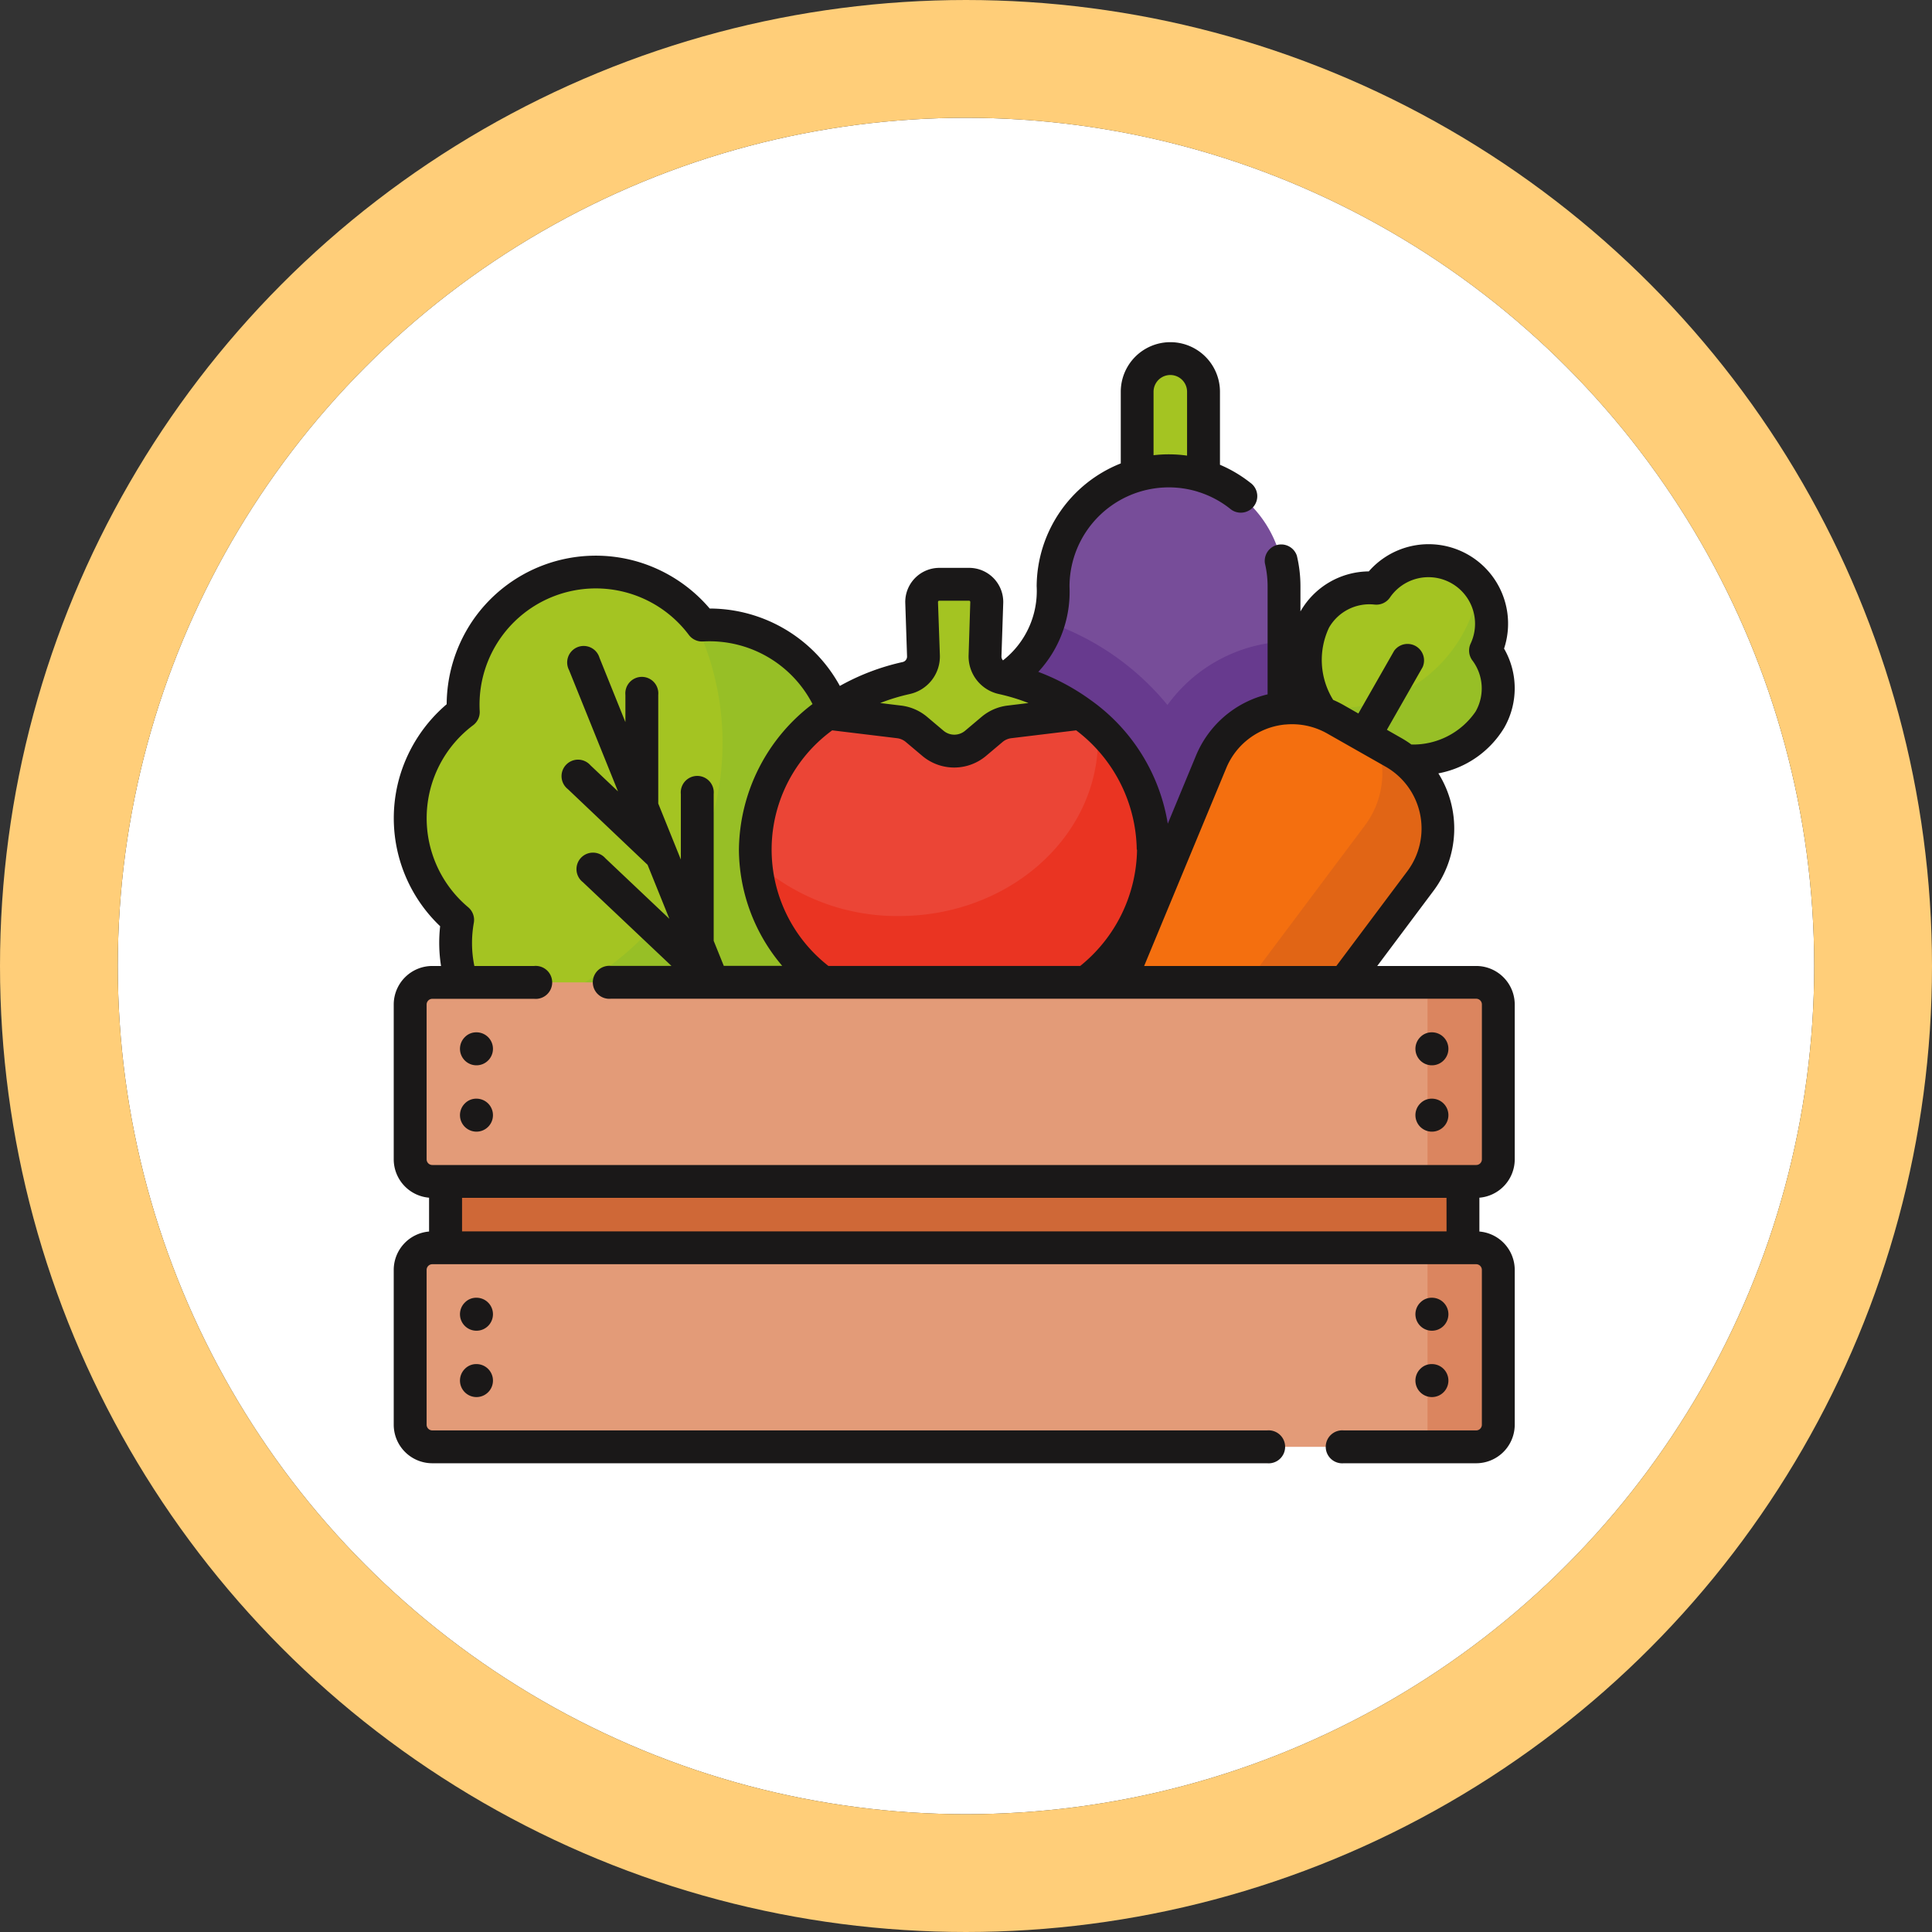 <svg xmlns="http://www.w3.org/2000/svg" xmlns:xlink="http://www.w3.org/1999/xlink" width="82" height="82" viewBox="0 0 82 82">
  <rect x="0" y="0" width="82" height="82" fill="#333333" stroke="none"/>
  <defs>
    <clipPath id="clip-path">
      <rect id="Rectangle_407838" data-name="Rectangle 407838" width="47.579" height="47.577" fill="none"/>
    </clipPath>
  </defs>
  <g id="Group_1117941" data-name="Group 1117941" transform="translate(3939.051 4187.911)">
    <g id="Group_1116956" data-name="Group 1116956" transform="translate(-3949.202 -4197.97)">
      <g id="Ellipse_157" data-name="Ellipse 157" transform="translate(15.151 15.059)" fill="#fff" stroke="#ffce79" stroke-linejoin="round" stroke-width="5">
        <circle cx="36" cy="36" r="36" stroke="none"/>
        <circle cx="36" cy="36" r="38.5" fill="none"/>
      </g>
    </g>
    <g id="Group_1116961" data-name="Group 1116961" transform="translate(-3922.34 -4173.383)">
      <g id="Group_1113964" data-name="Group 1113964" transform="translate(0 0)" clip-path="url(#clip-path)">
        <path id="Path_907585" data-name="Path 907585" d="M18.948,19.442a5.631,5.631,0,0,0-5.6-3.7A5.633,5.633,0,0,0,3.22,19.431a5.632,5.632,0,0,0-.24,8.82,5.632,5.632,0,0,0,7.472,6.271l7.057-2.569A5.632,5.632,0,0,0,19.2,22.347a5.6,5.6,0,0,0-.254-2.9" transform="translate(-0.268 -3.738)" fill="#a4c422"/>
        <path id="Path_907586" data-name="Path 907586" d="M21.991,25.352a5.6,5.6,0,0,0-1.673-2.388,5.631,5.631,0,0,0-5.853-6.6,5.53,5.53,0,0,0-.565-.643,11.7,11.7,0,0,1,1.439,5.64A11.758,11.758,0,0,1,4.993,33.029a5.634,5.634,0,0,0,6.575,2.11l7.057-2.569a5.632,5.632,0,0,0,3.366-7.219" transform="translate(-1.383 -4.355)" fill="#97bf26"/>
        <path id="Path_907587" data-name="Path 907587" d="M46.46,9.412H43.644V2.372a1.408,1.408,0,1,1,2.816,0Z" transform="translate(-12.092 -0.267)" fill="#a4c422"/>
        <path id="Path_907588" data-name="Path 907588" d="M46.38,12.445a4.9,4.9,0,1,0-9.807,0c-.027,4.594-4.24,3.547-5.449,9.13-.891,4.117,3.415,7.628,7.628,7.628a7.628,7.628,0,0,0,7.628-7.628Z" transform="translate(-8.591 -2.089)" fill="#774d99"/>
        <path id="Path_907589" data-name="Path 907589" d="M46.38,24.038V17.256a6.518,6.518,0,0,0-4.949,2.692,11.268,11.268,0,0,0-5.062-3.516c-.86,2.909-4.191,2.744-5.243,7.606-.891,4.117,3.414,7.628,7.627,7.628a7.628,7.628,0,0,0,7.628-7.628" transform="translate(-8.591 -4.553)" fill="#673a8e"/>
        <path id="Path_907590" data-name="Path 907590" d="M29.67,19.4a9.459,9.459,0,0,1,1.648.145,9.234,9.234,0,0,1,1.585.427,8.813,8.813,0,0,1,1.46.694,8.3,8.3,0,0,1,1.28.933A7.8,7.8,0,0,1,36.7,22.738a7.315,7.315,0,0,1,.781,1.3,6.882,6.882,0,0,1,.48,1.409,6.679,6.679,0,0,1,0,2.93,6.9,6.9,0,0,1-.48,1.409,7.284,7.284,0,0,1-.781,1.3,7.768,7.768,0,0,1-1.051,1.139,8.3,8.3,0,0,1-1.28.933,8.813,8.813,0,0,1-1.46.694,9.233,9.233,0,0,1-1.585.427,9.468,9.468,0,0,1-3.3,0,9.233,9.233,0,0,1-1.585-.427,8.813,8.813,0,0,1-1.46-.694,8.3,8.3,0,0,1-1.28-.933,7.723,7.723,0,0,1-1.05-1.139,7.2,7.2,0,0,1-.781-1.3,6.856,6.856,0,0,1-.481-1.409,6.679,6.679,0,0,1,0-2.93,6.842,6.842,0,0,1,.481-1.409,7.23,7.23,0,0,1,.781-1.3A7.755,7.755,0,0,1,23.7,21.6a8.3,8.3,0,0,1,1.28-.933,8.813,8.813,0,0,1,1.46-.694,9.234,9.234,0,0,1,1.585-.427A9.459,9.459,0,0,1,29.67,19.4" transform="translate(-5.88 -5.375)" fill="#eb4536"/>
        <path id="Path_907591" data-name="Path 907591" d="M35.759,22.579c.013.171.02.344.02.519,0,4.147-3.782,7.509-8.448,7.509a8.961,8.961,0,0,1-6.081-2.3c.3,3.905,3.958,6.991,8.428,6.991,4.665,0,8.448-3.362,8.448-7.51a7.074,7.074,0,0,0-2.367-5.212" transform="translate(-5.888 -6.256)" fill="#ea3422"/>
        <path id="Path_907592" data-name="Path 907592" d="M32.154,17.238l.075-2.254a.751.751,0,0,0-.75-.776H30.215a.752.752,0,0,0-.75.776l.075,2.254a.935.935,0,0,1-.733.946,8.859,8.859,0,0,0-3.339,1.5l3.034.367a1.41,1.41,0,0,1,.737.32l.7.59a1.407,1.407,0,0,0,1.81,0l.7-.59a1.41,1.41,0,0,1,.737-.32l3.034-.367a8.859,8.859,0,0,0-3.339-1.5.936.936,0,0,1-.733-.946" transform="translate(-7.056 -3.936)" fill="#a4c422"/>
        <path id="Path_907593" data-name="Path 907593" d="M55.521,21.165s4.373.974,5.84-1.6a2.676,2.676,0,0,0-.185-2.934,2.675,2.675,0,0,0-4.633-2.643,2.677,2.677,0,0,0-2.619,1.334c-1.467,2.571,1.6,5.84,1.6,5.84" transform="translate(-14.83 -3.552)" fill="#a4c422"/>
        <path id="Path_907594" data-name="Path 907594" d="M61.391,17.049a2.676,2.676,0,0,0-.27-2.733A6.15,6.15,0,0,1,54.3,19.452a9.489,9.489,0,0,0,1.433,2.127s4.373.974,5.84-1.6a2.677,2.677,0,0,0-.185-2.934" transform="translate(-15.045 -3.966)" fill="#97bf26"/>
        <path id="Path_907595" data-name="Path 907595" d="M45.6,23.746,39.579,38.22a3.19,3.19,0,0,0,5.5,3.138l9.4-12.547a3.718,3.718,0,0,0-1.134-5.458l-2.467-1.408a3.718,3.718,0,0,0-5.275,1.8" transform="translate(-10.898 -5.944)" fill="#f46f0f"/>
        <path id="Path_907596" data-name="Path 907596" d="M53.375,23.923l-.708-.4a3.711,3.711,0,0,1-.516,3.5l-9.4,12.547a3.192,3.192,0,0,1-3.3,1.19,3.19,3.19,0,0,0,5.656,1.168l9.4-12.547a3.718,3.718,0,0,0-1.134-5.458" transform="translate(-10.932 -6.516)" fill="#e16515"/>
        <path id="Path_907597" data-name="Path 907597" d="M46.21,46.028H1.9a.939.939,0,0,1-.939-.938V38.519A.939.939,0,0,1,1.9,37.58H46.21a.939.939,0,0,1,.939.939V45.09a.939.939,0,0,1-.939.938" transform="translate(-0.267 -10.412)" fill="#e39b78"/>
        <path id="Path_907598" data-name="Path 907598" d="M46.21,61.609H1.9a.939.939,0,0,1-.939-.938V54.1a.939.939,0,0,1,.939-.939H46.21a.939.939,0,0,1,.939.939v6.571a.939.939,0,0,1-.939.938" transform="translate(-0.267 -14.729)" fill="#e39b78"/>
        <path id="Path_907599" data-name="Path 907599" d="M62.759,46.028H60.694V37.58h2.065a.939.939,0,0,1,.939.939V45.09a.939.939,0,0,1-.939.938" transform="translate(-16.816 -10.412)" fill="#db855f"/>
        <path id="Path_907600" data-name="Path 907600" d="M62.759,61.609H60.694V53.161h2.065a.939.939,0,0,1,.939.939v6.57a.939.939,0,0,1-.939.939" transform="translate(-16.816 -14.729)" fill="#db855f"/>
        <rect id="Rectangle_407837" data-name="Rectangle 407837" width="43.18" height="2.816" transform="translate(2.2 35.616)" fill="#cf6837"/>
        <path id="Path_907601" data-name="Path 907601" d="M46.185,34.677a.241.241,0,0,1-.241.241H1.637a.241.241,0,0,1-.241-.241V28.106a.242.242,0,0,1,.241-.241H5.961a.7.7,0,1,0,0-1.394H3.422A4.852,4.852,0,0,1,3.4,24.636a.7.7,0,0,0-.239-.657,4.934,4.934,0,0,1,.21-7.727.7.7,0,0,0,.278-.6,4.936,4.936,0,0,1,8.877-3.232.7.7,0,0,0,.6.278,4.919,4.919,0,0,1,4.649,2.656,7.848,7.848,0,0,0-3.124,6.177,7.672,7.672,0,0,0,1.838,4.935H14.009l-.429-1.063V19.169a.7.7,0,1,0-1.394,0v2.784l-.959-2.377V14.965a.7.7,0,1,0-1.394,0v1.156l-1.1-2.731a.7.7,0,1,0-1.292.522l2.078,5.149L8.351,17.955a.7.7,0,1,0-.959,1.011l3.382,3.211L11.7,24.47,8.984,21.9a.7.7,0,1,0-.957,1.013l3.76,3.554H9.214a.7.7,0,1,0,0,1.394h36.73a.242.242,0,0,1,.241.241Zm-1.5,3.058H2.9V36.312H44.683ZM21.9,14.929a1.632,1.632,0,0,0,1.28-1.65L23.1,11.024a.054.054,0,0,1,.054-.056h1.263a.054.054,0,0,1,.054.056L24.4,13.278a1.633,1.633,0,0,0,1.28,1.65,8.453,8.453,0,0,1,1.26.383l-.889.108a2.1,2.1,0,0,0-1.1.478l-.7.59a.711.711,0,0,1-.915,0l-.7-.591a2.1,2.1,0,0,0-1.1-.477l-.889-.108a8.369,8.369,0,0,1,1.26-.383m9.642,6.607a6.457,6.457,0,0,1-2.412,4.935H18.45a6.266,6.266,0,0,1,.16-10l2.752.333a.712.712,0,0,1,.372.161l.7.59a2.1,2.1,0,0,0,2.707,0l.7-.59a.707.707,0,0,1,.372-.161l2.752-.333a6.463,6.463,0,0,1,2.571,5.065m3.8-3.466a3.017,3.017,0,0,1,2.506-1.847h.021a3.014,3.014,0,0,1,1.76.384L42.1,18.013a3.021,3.021,0,0,1,.921,4.435l-3.013,4.023H31.85Zm4.356-5.95a1.976,1.976,0,0,1,1.937-.987.7.7,0,0,0,.654-.3,1.978,1.978,0,0,1,3.425,1.954.7.7,0,0,0,.073.716,1.978,1.978,0,0,1,.137,2.17,3.214,3.214,0,0,1-2.724,1.4,4.371,4.371,0,0,0-.412-.267l-.629-.359,1.515-2.656a.7.7,0,0,0-1.211-.69l-1.515,2.655-.629-.359a4.36,4.36,0,0,0-.44-.218,3.213,3.213,0,0,1-.181-3.057M32.249,2.1a.711.711,0,0,1,1.423,0V4.81a5.541,5.541,0,0,0-1.423-.017ZM45.943,26.471h-4.2l2.386-3.187a4.408,4.408,0,0,0,.209-4.988,4.159,4.159,0,0,0,2.793-1.934A3.369,3.369,0,0,0,47.126,13a3.372,3.372,0,0,0-5.742-3.276,3.372,3.372,0,0,0-2.9,1.7h0V10.355a5.591,5.591,0,0,0-.153-1.3.7.7,0,0,0-1.356.323,4.24,4.24,0,0,1,.115.98v4.584c-.13.032-.26.068-.387.111a4.416,4.416,0,0,0-2.65,2.483l-1.2,2.895a8,8,0,0,0-3.268-5.243l0,0a9.428,9.428,0,0,0-2.227-1.2,5,5,0,0,0,1.324-3.619,4.214,4.214,0,0,1,5.433-4.031.634.634,0,0,0,.082.027,4.188,4.188,0,0,1,1.291.691.7.7,0,1,0,.862-1.1,5.6,5.6,0,0,0-1.282-.758V2.1a2.1,2.1,0,0,0-4.21,0V5.141a5.647,5.647,0,0,0-3.57,5.21A3.738,3.738,0,0,1,25.859,13.5a.241.241,0,0,1-.065-.172l.075-2.254a1.447,1.447,0,0,0-1.447-1.5H23.159a1.447,1.447,0,0,0-1.447,1.5l.075,2.255a.239.239,0,0,1-.186.242,9.743,9.743,0,0,0-2.666,1.014A6.307,6.307,0,0,0,13.411,11.3a6.391,6.391,0,0,0-2.989-1.968,6.328,6.328,0,0,0-7.151,2.6,6.392,6.392,0,0,0-1.024,3.43A6.4,6.4,0,0,0,.278,18.353,6.326,6.326,0,0,0,1.97,24.784a6.312,6.312,0,0,0,.038,1.687h-.37A1.638,1.638,0,0,0,0,28.106v6.571a1.637,1.637,0,0,0,1.5,1.629v1.436A1.636,1.636,0,0,0,0,39.371v6.57a1.638,1.638,0,0,0,1.636,1.636H37.069a.7.7,0,1,0,0-1.394H1.637a.242.242,0,0,1-.241-.242v-6.57a.242.242,0,0,1,.241-.242H45.943a.242.242,0,0,1,.241.242v6.57a.242.242,0,0,1-.241.242H40.322a.7.7,0,1,0,0,1.394h5.622a1.638,1.638,0,0,0,1.635-1.636v-6.57a1.636,1.636,0,0,0-1.5-1.629V36.306a1.636,1.636,0,0,0,1.5-1.629V28.106a1.637,1.637,0,0,0-1.635-1.635" transform="translate(0 0)" fill="#1a1818"/>
        <path id="Path_907602" data-name="Path 907602" d="M60.688,40.511a.7.7,0,1,1-.493.2.672.672,0,0,1,.493-.2" transform="translate(-16.621 -11.224)" fill="#1a1818"/>
        <path id="Path_907603" data-name="Path 907603" d="M60.688,44.406a.7.7,0,1,1-.493.2.672.672,0,0,1,.493-.2" transform="translate(-16.621 -12.303)" fill="#1a1818"/>
        <path id="Path_907604" data-name="Path 907604" d="M4.595,40.511a.7.7,0,1,1-.493.2.672.672,0,0,1,.493-.2" transform="translate(-1.08 -11.224)" fill="#1a1818"/>
        <path id="Path_907605" data-name="Path 907605" d="M4.595,44.406a.7.7,0,1,1-.493.2.672.672,0,0,1,.493-.2" transform="translate(-1.08 -12.303)" fill="#1a1818"/>
        <path id="Path_907606" data-name="Path 907606" d="M60.688,56.093a.7.7,0,1,1-.493.2.672.672,0,0,1,.493-.2" transform="translate(-16.621 -15.541)" fill="#1a1818"/>
        <path id="Path_907607" data-name="Path 907607" d="M60.688,59.988a.7.7,0,1,1-.493.2.672.672,0,0,1,.493-.2" transform="translate(-16.621 -16.62)" fill="#1a1818"/>
        <path id="Path_907608" data-name="Path 907608" d="M4.595,56.093a.7.7,0,1,1-.493.2.672.672,0,0,1,.493-.2" transform="translate(-1.08 -15.541)" fill="#1a1818"/>
        <path id="Path_907609" data-name="Path 907609" d="M4.595,59.988a.7.7,0,1,1-.493.2.672.672,0,0,1,.493-.2" transform="translate(-1.08 -16.62)" fill="#1a1818"/>
      </g>
    </g>
  </g>
</svg>
